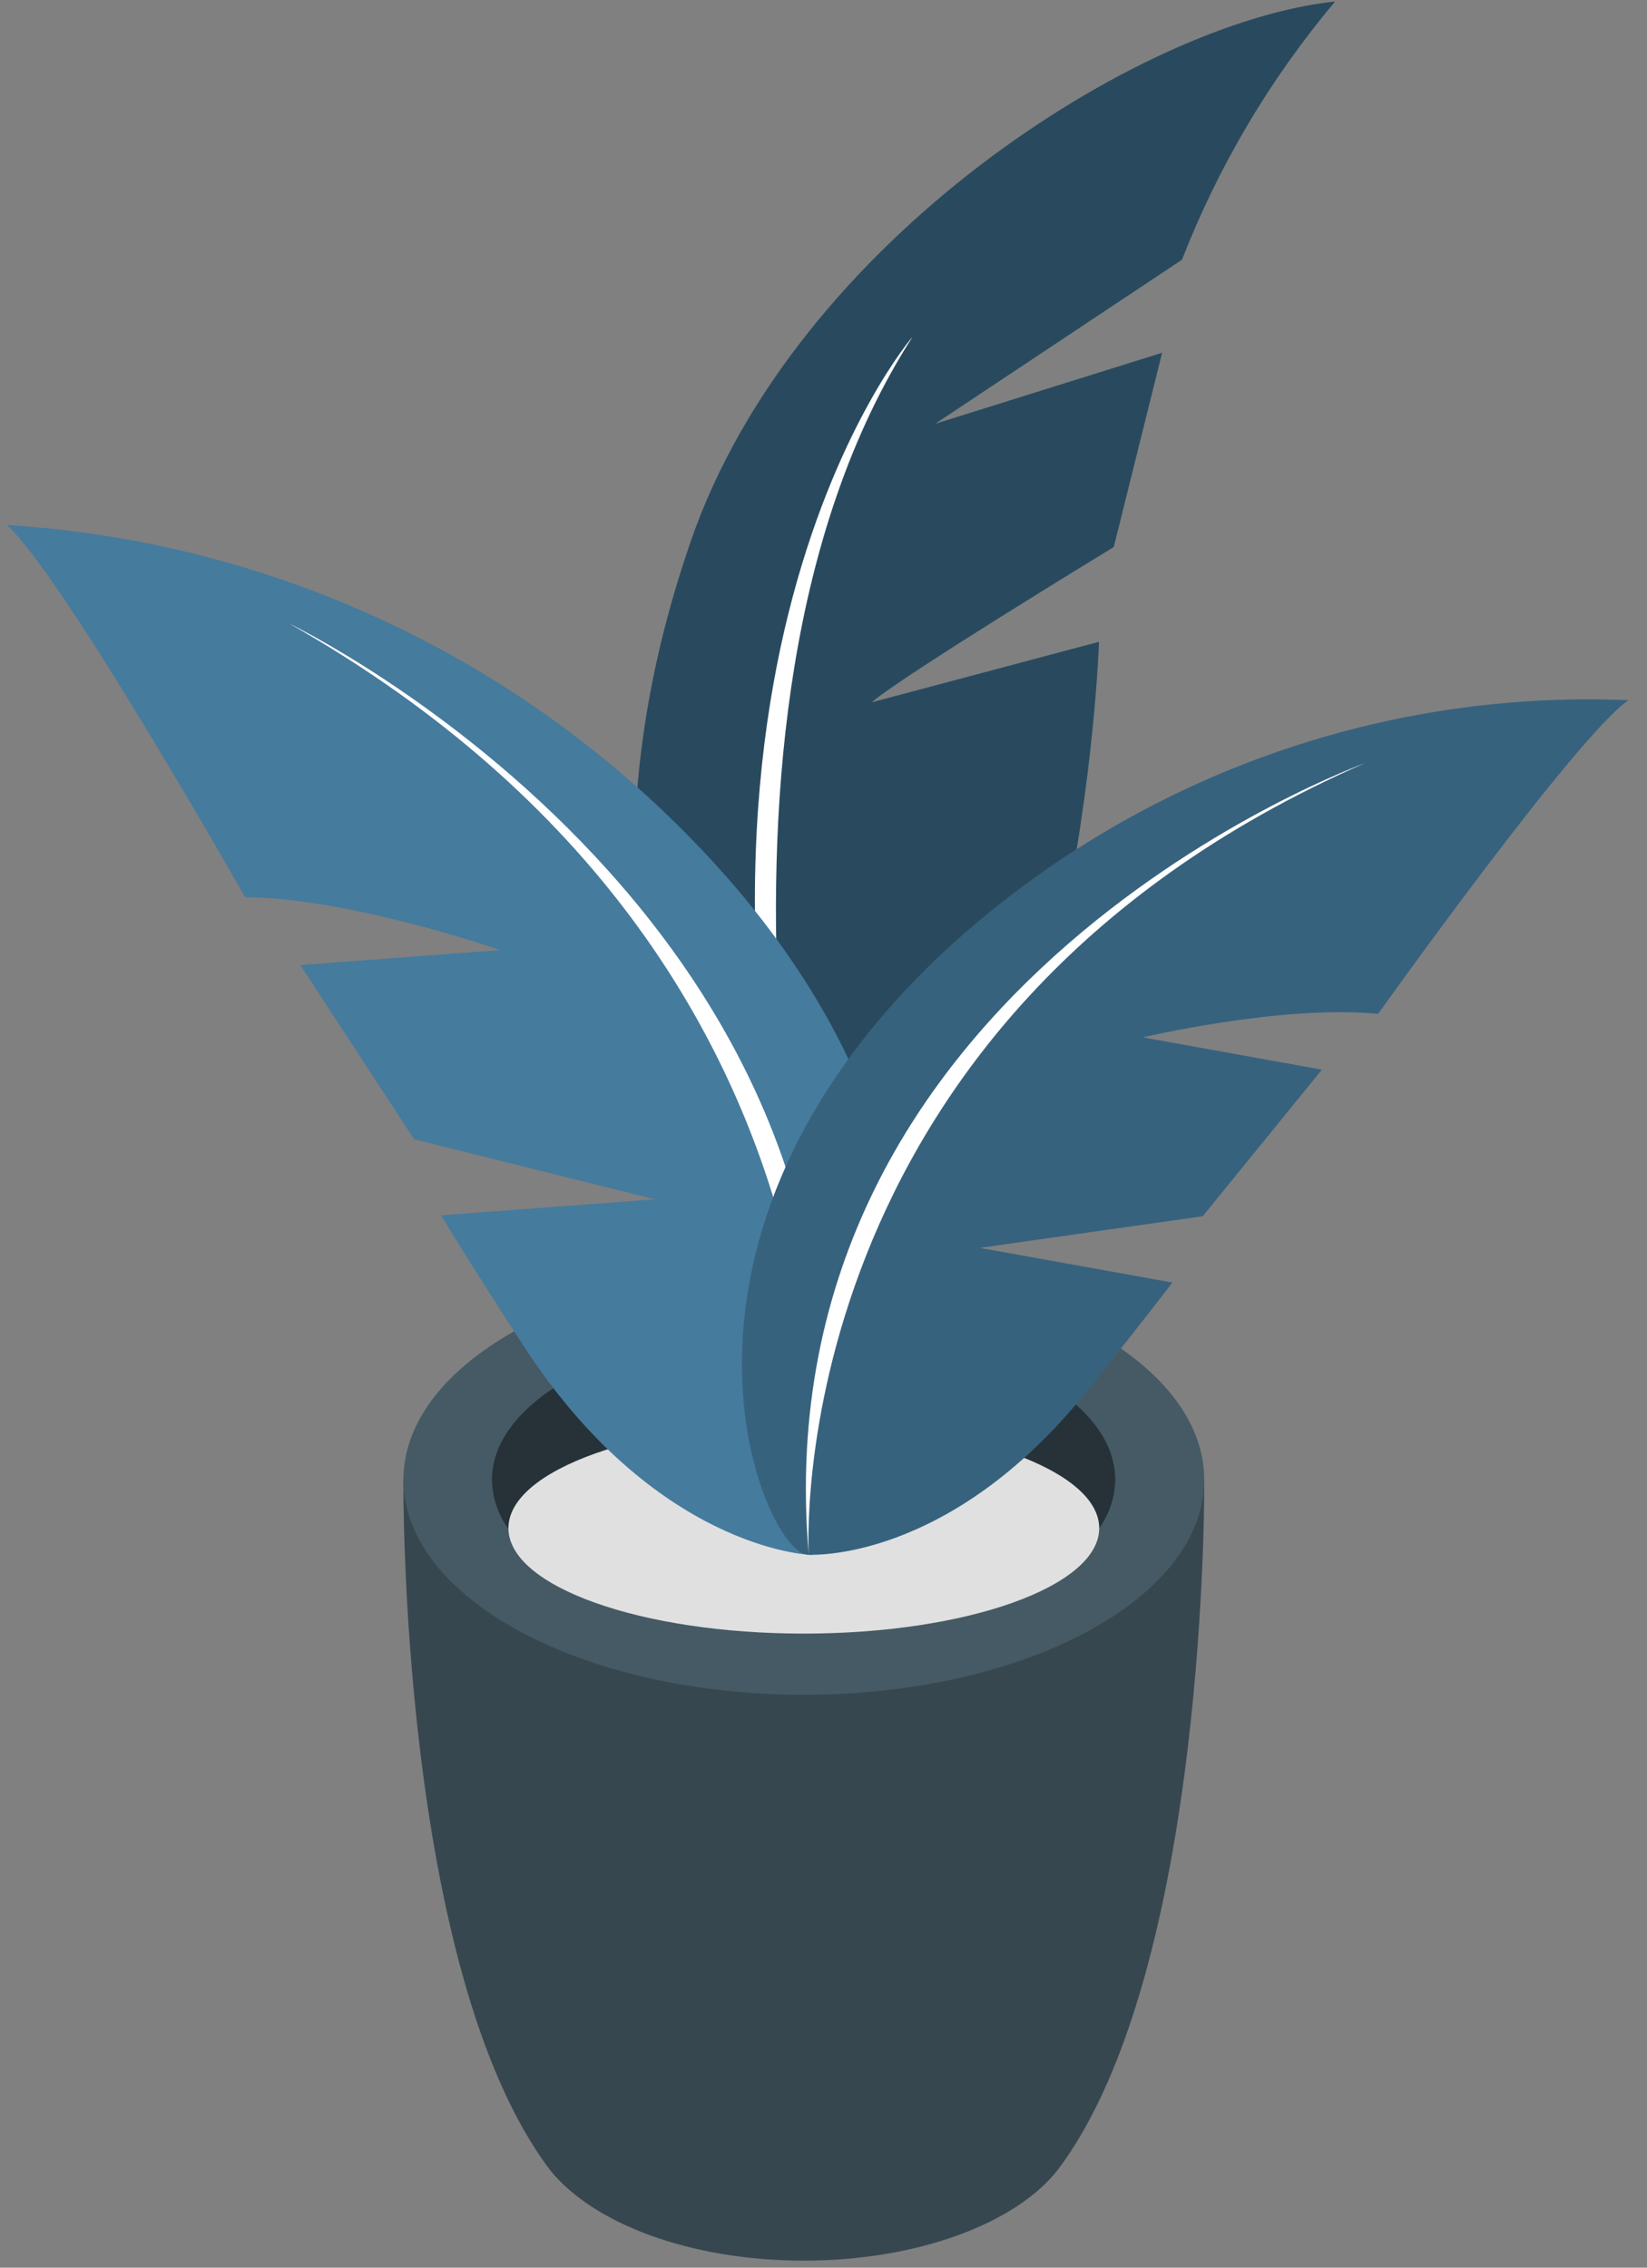 <svg width="77" height="106" viewBox="0 0 77 106" fill="none" xmlns="http://www.w3.org/2000/svg">
<rect x="0" y="0" width="77" height="106" fill="#808080" stroke="none"/>
<path d="M38.88 65C38.88 65 23.66 50.13 32.32 25.23C37.17 11.28 53.26 1.03 62.42 0.07C59.387 3.673 56.968 7.751 55.26 12.14L43.72 19.81L54.33 16.49L52.07 25.57C52.07 25.57 42.21 31.57 40.75 32.83L51.38 30C51.38 30 50.56 55.72 38.88 65Z" fill="#457B9D"/>
<path opacity="0.4" d="M38.88 65C38.88 65 23.66 50.13 32.32 25.23C37.17 11.28 53.26 1.03 62.42 0.07C59.387 3.673 56.968 7.751 55.26 12.14L43.72 19.81L54.33 16.49L52.07 25.57C52.07 25.57 42.21 31.57 40.75 32.83L51.38 30C51.38 30 50.56 55.72 38.88 65Z" fill="black"/>
<path d="M38.88 65C38.88 65 31 33.89 42.66 15.75C42.66 15.71 29 31.72 38.88 65Z" fill="white"/>
<path d="M56.3 69.17L37.67 68.93H37.48L18.86 69.17C18.86 69.17 18.65 92.11 25.72 101.44C27.72 103.93 32.25 105.67 37.58 105.67C42.91 105.67 47.5 103.92 49.45 101.43C56.5 92.09 56.3 69.17 56.3 69.17Z" fill="#37474F"/>
<path d="M37.58 79.22C47.919 79.22 56.3 74.721 56.3 69.17C56.3 63.62 47.919 59.12 37.58 59.12C27.241 59.12 18.86 63.62 18.86 69.17C18.86 74.721 27.241 79.22 37.58 79.22Z" fill="#455A64"/>
<path d="M37.58 66.5C44.02 66.5 49.47 68.57 51.39 71.43C51.864 70.77 52.125 69.982 52.14 69.17C52.14 65.17 45.62 61.98 37.58 61.98C29.54 61.98 23 65.2 23 69.17C23.017 69.98 23.274 70.767 23.74 71.43C25.68 68.57 31.14 66.5 37.58 66.5Z" fill="#263238"/>
<path d="M37.58 76.36C45.207 76.36 51.39 74.153 51.39 71.43C51.39 68.707 45.207 66.5 37.58 66.5C29.953 66.5 23.77 68.707 23.77 71.43C23.77 74.153 29.953 76.36 37.58 76.36Z" fill="#E0E0E0"/>
<path d="M37.81 72.67C37.81 72.67 30.59 72.39 24.41 62.81C21.85 58.86 20.62 56.81 20.62 56.81L30.62 56.06L19.36 53.25L14.04 45.11L23.39 44.41C23.39 44.41 16.39 41.97 11.46 41.94C11.46 41.94 2.83 26.71 0.31 24.54C6.831 24.941 13.206 26.644 19.058 29.55C24.91 32.457 30.12 36.506 34.38 41.46C48.6 58.19 39.91 73.1 37.81 72.67Z" fill="#457B9D"/>
<path d="M37.81 72.67C37.81 72.67 42.32 45.49 13.53 29.15C13.53 29.15 43.41 43.5 37.81 72.67Z" fill="white"/>
<path d="M37.81 72.67C37.81 72.67 44.34 73.09 50.81 65.03C53.48 61.71 54.81 59.95 54.81 59.95L45.81 58.33L56.23 56.85L61.8 50L53.43 48.49C53.43 48.49 59.94 46.95 64.43 47.39C64.43 47.39 73.65 34.45 76.13 32.73C70.208 32.48 64.296 33.419 58.743 35.492C53.19 37.565 48.109 40.73 43.8 44.8C29.43 58.59 35.87 72.86 37.81 72.67Z" fill="#457B9D"/>
<path opacity="0.2" d="M37.81 72.67C37.81 72.67 44.34 73.09 50.81 65.03C53.48 61.71 54.81 59.95 54.81 59.95L45.81 58.33L56.23 56.85L61.8 50L53.43 48.49C53.43 48.49 59.94 46.95 64.43 47.39C64.43 47.39 73.65 34.45 76.13 32.73C70.208 32.48 64.296 33.419 58.743 35.492C53.19 37.565 48.109 40.73 43.8 44.8C29.43 58.59 35.87 72.86 37.81 72.67Z" fill="black"/>
<path d="M37.81 72.67C37.81 72.67 36.29 47.73 63.81 35.67C63.81 35.69 35.5 45.83 37.81 72.67Z" fill="white"/>
</svg>
